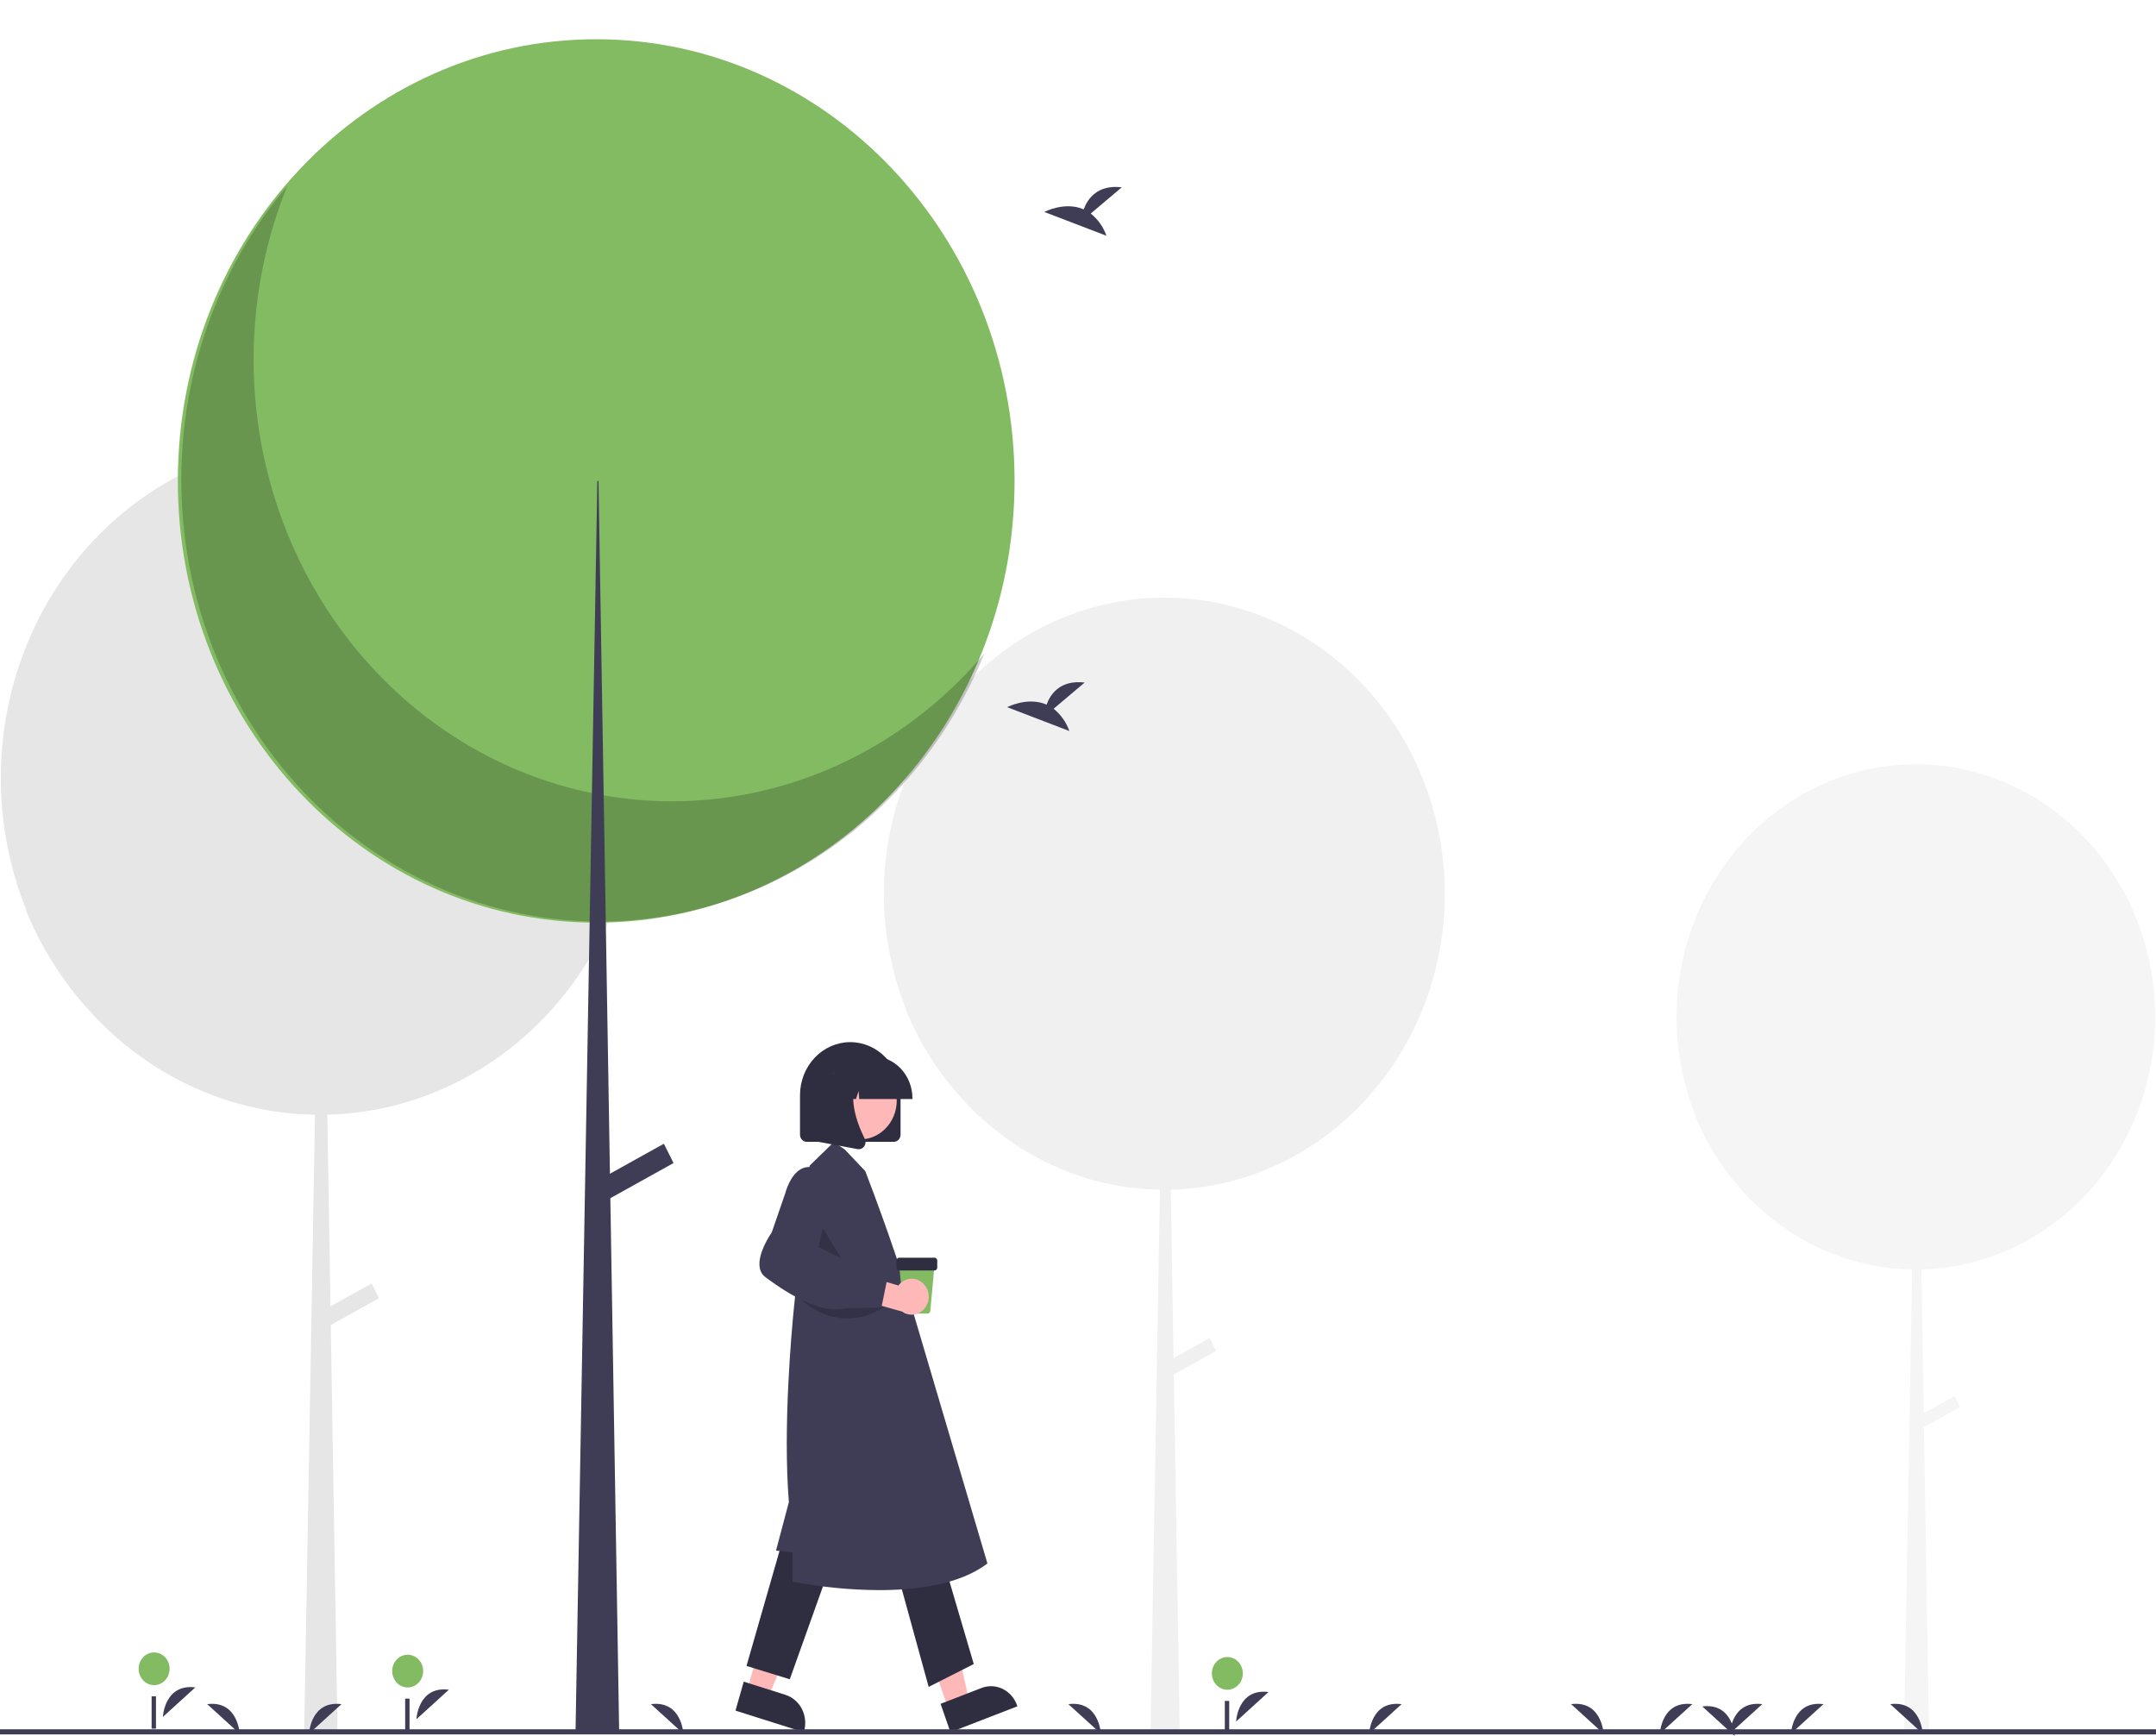 <svg width="734" height="591" viewBox="0 0 734 591" fill="none" xmlns="http://www.w3.org/2000/svg">
<g clip-path="url(#clip0_627_1006)">
<path d="M254.332 575.578L261.543 577.858L273.306 549.575L262.663 546.21L254.332 575.578Z" fill="#FFB8B8"/>
<path d="M253.197 572.51L267.399 577.001C269.799 577.76 271.816 579.495 273.005 581.824C274.194 584.153 274.458 586.885 273.739 589.419L273.651 589.729L250.398 582.376L253.197 572.51Z" fill="#2F2E41"/>
<path d="M322.862 581.798L329.93 579.062L323.299 548.978L312.867 553.016L322.862 581.798Z" fill="#FFB8B8"/>
<path d="M320.215 580.06L334.134 574.671C336.487 573.761 339.086 573.874 341.359 574.987C343.633 576.099 345.394 578.119 346.257 580.603L346.363 580.907L323.573 589.729L320.215 580.06Z" fill="#2F2E41"/>
<path d="M266.423 524.379L254.143 567.166L268.879 571.705L283.002 532.158L266.423 524.379Z" fill="#2F2E41"/>
<path d="M305.107 534.103L316.16 574.297L331.511 566.518L320.459 528.917L305.107 534.103Z" fill="#2F2E41"/>
<path d="M299.355 541.353C289.525 541.305 279.718 540.35 270.046 538.499L269.8 538.446V528.558L264.188 527.9L268.568 511.382C266.526 485.933 269.428 453.705 270.367 444.429C270.582 442.254 270.723 441.033 270.723 441.033L275.648 396.831L283.89 388.8L287.633 391.372L294.578 398.704C302.651 419.679 309.056 439.425 309.096 440.694L336.168 532.287L335.985 532.423C326.585 539.429 312.256 541.353 299.355 541.353Z" fill="#3F3D56"/>
<path opacity="0.2" d="M279.141 416.437L277.248 428.911L290.062 434.492L279.141 416.437Z" fill="black"/>
<path d="M304.286 388.734H274.658C274.049 388.734 273.464 388.478 273.033 388.023C272.602 387.568 272.36 386.951 272.359 386.307V372.824C272.368 368.038 274.175 363.452 277.383 360.071C280.592 356.691 284.939 354.792 289.472 354.792C294.005 354.792 298.352 356.691 301.56 360.071C304.769 363.452 306.576 368.038 306.585 372.824V386.307C306.584 386.951 306.341 387.568 305.911 388.023C305.48 388.478 304.895 388.734 304.286 388.734Z" fill="#2F2E41"/>
<path d="M292.744 387.922C299.673 387.922 305.29 381.991 305.29 374.676C305.29 367.36 299.673 361.429 292.744 361.429C285.814 361.429 280.197 367.36 280.197 374.676C280.197 381.991 285.814 387.922 292.744 387.922Z" fill="#FFB8B8"/>
<path d="M310.634 374.172H292.517L292.331 371.426L291.402 374.172H288.613L288.245 368.73L286.404 374.172H281.006V373.903C281.01 370.113 282.437 366.481 284.975 363.801C287.513 361.122 290.954 359.615 294.543 359.61H297.097C300.686 359.615 304.127 361.122 306.664 363.801C309.202 366.481 310.63 370.113 310.634 373.903V374.172Z" fill="#2F2E41"/>
<path d="M292.368 391.251C292.232 391.251 292.095 391.238 291.961 391.213L278.695 388.742V365.594H293.298L292.937 366.039C287.907 372.233 291.696 382.276 294.403 387.712C294.603 388.11 294.691 388.559 294.66 389.009C294.628 389.458 294.476 389.888 294.223 390.25C294.011 390.56 293.732 390.813 293.41 390.986C293.087 391.16 292.73 391.251 292.368 391.251Z" fill="#2F2E41"/>
<path d="M315.776 447.201H308.505C308.271 447.202 308.046 447.111 307.873 446.945C307.701 446.78 307.593 446.552 307.571 446.307L306.115 430.556H318.166L316.71 446.307C316.688 446.552 316.581 446.78 316.408 446.945C316.235 447.111 316.01 447.202 315.776 447.201Z" fill="#83BB62"/>
<path d="M318.146 432.537H306.134C305.885 432.537 305.646 432.433 305.471 432.247C305.295 432.061 305.196 431.809 305.195 431.547V429.169C305.196 428.906 305.295 428.654 305.471 428.468C305.646 428.283 305.885 428.178 306.134 428.178H318.146C318.395 428.178 318.633 428.283 318.809 428.468C318.985 428.654 319.084 428.906 319.084 429.169V431.547C319.084 431.809 318.985 432.061 318.809 432.247C318.633 432.433 318.395 432.537 318.146 432.537Z" fill="#2F2E41"/>
<path opacity="0.2" d="M271.027 440.424C274.367 444.506 278.896 447.301 283.903 448.37C288.911 449.438 294.113 448.72 298.691 446.328L301.422 444.901L271.027 440.424Z" fill="black"/>
<path d="M314.686 437.375C314.126 436.711 313.435 436.185 312.662 435.833C311.889 435.482 311.052 435.313 310.211 435.34C309.37 435.367 308.544 435.588 307.792 435.988C307.041 436.389 306.381 436.958 305.861 437.656L293.193 433.901L289.154 441.473L307.114 446.51C308.283 447.356 309.706 447.719 311.112 447.532C312.518 447.344 313.81 446.619 314.743 445.493C315.676 444.367 316.186 442.919 316.175 441.422C316.165 439.926 315.635 438.486 314.686 437.375Z" fill="#FFB8B8"/>
<path d="M284.458 445.777C278.435 445.778 270.286 442.049 260.612 434.828C260.073 434.434 259.617 433.925 259.274 433.335C258.93 432.745 258.707 432.086 258.617 431.4C257.903 426.627 262.313 420.175 262.745 419.556L267.381 406.116C267.434 405.898 268.928 400.083 272.678 398.014C273.468 397.586 274.336 397.344 275.223 397.304C276.109 397.264 276.993 397.427 277.815 397.783C284.958 400.529 279.38 421.737 278.614 424.518L288.079 429.221L294.089 433.266L302.32 434.175L300.085 445.094L287.585 445.391C286.562 445.656 285.511 445.785 284.458 445.777Z" fill="#3F3D56"/>
<path d="M733.731 346.165C733.724 333.405 731.029 320.806 725.842 309.282C720.654 297.757 713.103 287.595 703.735 279.532C694.368 271.469 683.42 265.707 671.683 262.664C659.946 259.62 647.715 259.371 635.876 261.935C624.036 264.499 612.886 269.811 603.231 277.487C593.577 285.162 585.66 295.01 580.055 306.315C574.451 317.62 571.298 330.099 570.826 342.85C570.354 355.6 572.574 368.302 577.325 380.034C577.246 379.941 577.163 379.85 577.084 379.756C580.703 388.662 585.721 396.859 591.925 404.002C591.943 404.023 591.962 404.044 591.981 404.066C592.481 404.642 592.985 405.215 593.5 405.776C600.946 413.976 609.861 420.533 619.727 425.065C629.593 429.597 640.213 432.015 650.971 432.179L648.218 590.076H656.724L655.003 485.862L667.308 479.022L665.431 475.258L654.924 481.098L654.116 432.171C675.397 431.656 695.642 422.368 710.521 406.295C725.4 390.222 733.73 368.64 733.731 346.165Z" fill="#E6E6E6" fill-opacity="0.4"/>
<path d="M491.885 304.234C491.878 289.28 488.72 274.516 482.64 261.01C476.56 247.504 467.711 235.595 456.734 226.146C445.756 216.697 432.925 209.944 419.171 206.377C405.416 202.811 391.082 202.519 377.208 205.523C363.333 208.528 350.265 214.753 338.951 223.749C327.637 232.744 318.36 244.284 311.791 257.533C305.223 270.781 301.529 285.406 300.975 300.349C300.422 315.291 303.024 330.176 308.592 343.926C308.499 343.816 308.402 343.709 308.309 343.599C312.551 354.037 318.431 363.643 325.701 372.014C325.723 372.039 325.745 372.063 325.767 372.089C326.354 372.764 326.944 373.435 327.547 374.093C336.273 383.703 346.721 391.386 358.283 396.698C369.845 402.009 382.291 404.843 394.899 405.034L391.672 590.076H401.641L399.623 467.946L414.043 459.931L411.844 455.519L399.531 462.363L398.584 405.025C423.523 404.421 447.249 393.537 464.686 374.701C482.122 355.865 491.885 330.573 491.885 304.234Z" fill="#E6E6E6" fill-opacity="0.6"/>
<path d="M217.604 264.794C217.596 247.777 214.002 230.975 207.083 215.605C200.165 200.236 190.095 186.684 177.602 175.931C165.11 165.178 150.509 157.494 134.857 153.435C119.204 149.376 102.893 149.044 87.104 152.463C71.315 155.882 56.444 162.966 43.568 173.203C30.693 183.44 20.136 196.572 12.661 211.648C5.187 226.725 0.982 243.368 0.353 260.372C-0.277 277.376 2.684 294.315 9.02 309.962C8.914 309.837 8.804 309.716 8.698 309.591C13.525 321.468 20.216 332.4 28.49 341.925C28.515 341.954 28.54 341.982 28.565 342.011C29.233 342.779 29.904 343.543 30.591 344.292C40.521 355.227 52.41 363.971 65.567 370.016C78.725 376.06 92.888 379.285 107.235 379.502L103.563 590.076H114.908L112.612 451.095L129.022 441.973L126.519 436.953L112.507 444.741L111.429 379.492C139.81 378.805 166.809 366.419 186.652 344.984C206.494 323.549 217.604 294.766 217.604 264.794Z" fill="#E6E6E6"/>
<path d="M202.974 314.11C281.635 314.11 345.403 246.784 345.403 163.733C345.403 80.682 281.635 13.356 202.974 13.356C124.312 13.356 60.545 80.682 60.545 163.733C60.545 246.784 124.312 314.11 202.974 314.11Z" fill="#83BB62"/>
<path opacity="0.2" d="M97.809 63.293C84.523 96.104 82.721 132.834 92.724 166.919C102.727 201.004 123.883 230.223 152.413 249.355C180.942 268.487 214.985 276.285 248.459 271.356C281.932 266.427 312.655 249.091 335.137 222.448C327.022 242.494 314.875 260.438 299.539 275.035C284.203 289.633 266.044 300.536 246.321 306.989C226.598 313.442 205.782 315.29 185.315 312.406C164.848 309.522 145.219 301.974 127.789 290.285C110.36 278.597 95.545 263.047 84.372 244.713C73.2 226.38 65.936 205.701 63.084 184.109C60.232 162.517 61.861 140.529 67.857 119.667C73.853 98.806 84.073 79.57 97.809 63.293Z" fill="black"/>
<path d="M203.364 163.733H203.756L210.799 590.076H195.93L203.364 163.733Z" fill="#3F3D56"/>
<path d="M226.017 389.38L202.473 402.467L205.754 409.047L229.298 395.96L226.017 389.38Z" fill="#3F3D56"/>
<path d="M420.822 586.088C420.822 586.088 421.336 574.72 431.871 576.041L420.822 586.088Z" fill="#3F3D56"/>
<path d="M417.847 575.27C420.759 575.27 423.119 572.777 423.119 569.703C423.119 566.628 420.759 564.136 417.847 564.136C414.935 564.136 412.574 566.628 412.574 569.703C412.574 572.777 414.935 575.27 417.847 575.27Z" fill="#83BB62"/>
<path d="M418.477 579.077H416.988V590.076H418.477V579.077Z" fill="#3F3D56"/>
<path d="M55.449 584.517C55.449 584.517 55.963 573.148 66.498 574.47L55.449 584.517Z" fill="#3F3D56"/>
<path d="M52.472 573.698C55.384 573.698 57.744 571.206 57.744 568.131C57.744 565.057 55.384 562.565 52.472 562.565C49.56 562.565 47.199 565.057 47.199 568.131C47.199 571.206 49.56 573.698 52.472 573.698Z" fill="#83BB62"/>
<path d="M53.103 577.505H51.615V588.505H53.103V577.505Z" fill="#3F3D56"/>
<path d="M141.77 585.302C141.77 585.302 142.283 573.934 152.818 575.255L141.77 585.302Z" fill="#3F3D56"/>
<path d="M138.794 574.484C141.706 574.484 144.066 571.992 144.066 568.917C144.066 565.843 141.706 563.35 138.794 563.35C135.882 563.35 133.521 565.843 133.521 568.917C133.521 571.992 135.882 574.484 138.794 574.484Z" fill="#83BB62"/>
<path d="M139.424 578.291H137.936V589.29H139.424V578.291Z" fill="#3F3D56"/>
<path d="M371.335 72.695L381.911 63.764C373.695 62.807 370.319 67.538 368.937 71.282C362.519 68.468 355.531 72.156 355.531 72.156L376.692 80.267C375.624 77.257 373.766 74.63 371.335 72.695Z" fill="#3F3D56"/>
<path d="M358.696 241.295L369.272 232.365C361.056 231.408 357.68 236.139 356.299 239.883C349.88 237.069 342.893 240.757 342.893 240.757L364.053 248.868C362.986 245.857 361.127 243.23 358.696 241.295Z" fill="#3F3D56"/>
<path d="M565.094 590.214C565.094 590.214 565.608 578.846 576.142 580.167L565.094 590.214Z" fill="#3F3D56"/>
<path d="M466.123 590.214C466.123 590.214 466.637 578.846 477.171 580.167L466.123 590.214Z" fill="#3F3D56"/>
<path d="M105.213 590.214C105.213 590.214 105.727 578.846 116.261 580.167L105.213 590.214Z" fill="#3F3D56"/>
<path d="M609.742 590.214C609.742 590.214 610.256 578.846 620.791 580.167L609.742 590.214Z" fill="#3F3D56"/>
<path d="M588.906 590.214C588.906 590.214 589.42 578.846 599.955 580.167L588.906 590.214Z" fill="#3F3D56"/>
<path d="M545.925 590.214C545.925 590.214 545.411 578.846 534.877 580.167L545.925 590.214Z" fill="#3F3D56"/>
<path d="M374.773 590.214C374.773 590.214 374.259 578.846 363.725 580.167L374.773 590.214Z" fill="#3F3D56"/>
<path d="M232.642 590.214C232.642 590.214 232.128 578.846 221.594 580.167L232.642 590.214Z" fill="#3F3D56"/>
<path d="M81.58 590.214C81.58 590.214 81.066 578.846 70.531 580.167L81.58 590.214Z" fill="#3F3D56"/>
<path d="M654.57 590.214C654.57 590.214 654.056 578.846 643.521 580.167L654.57 590.214Z" fill="#3F3D56"/>
<path d="M590.574 591C590.574 591 590.06 579.632 579.525 580.953L590.574 591Z" fill="#3F3D56"/>
<path d="M734 588.728H0V590.473H734V588.728Z" fill="#3F3D56"/>
</g>
<defs>
<clipPath id="clip0_627_1006">
<rect width="734" height="591" fill="white"/>
</clipPath>
</defs>
</svg>
